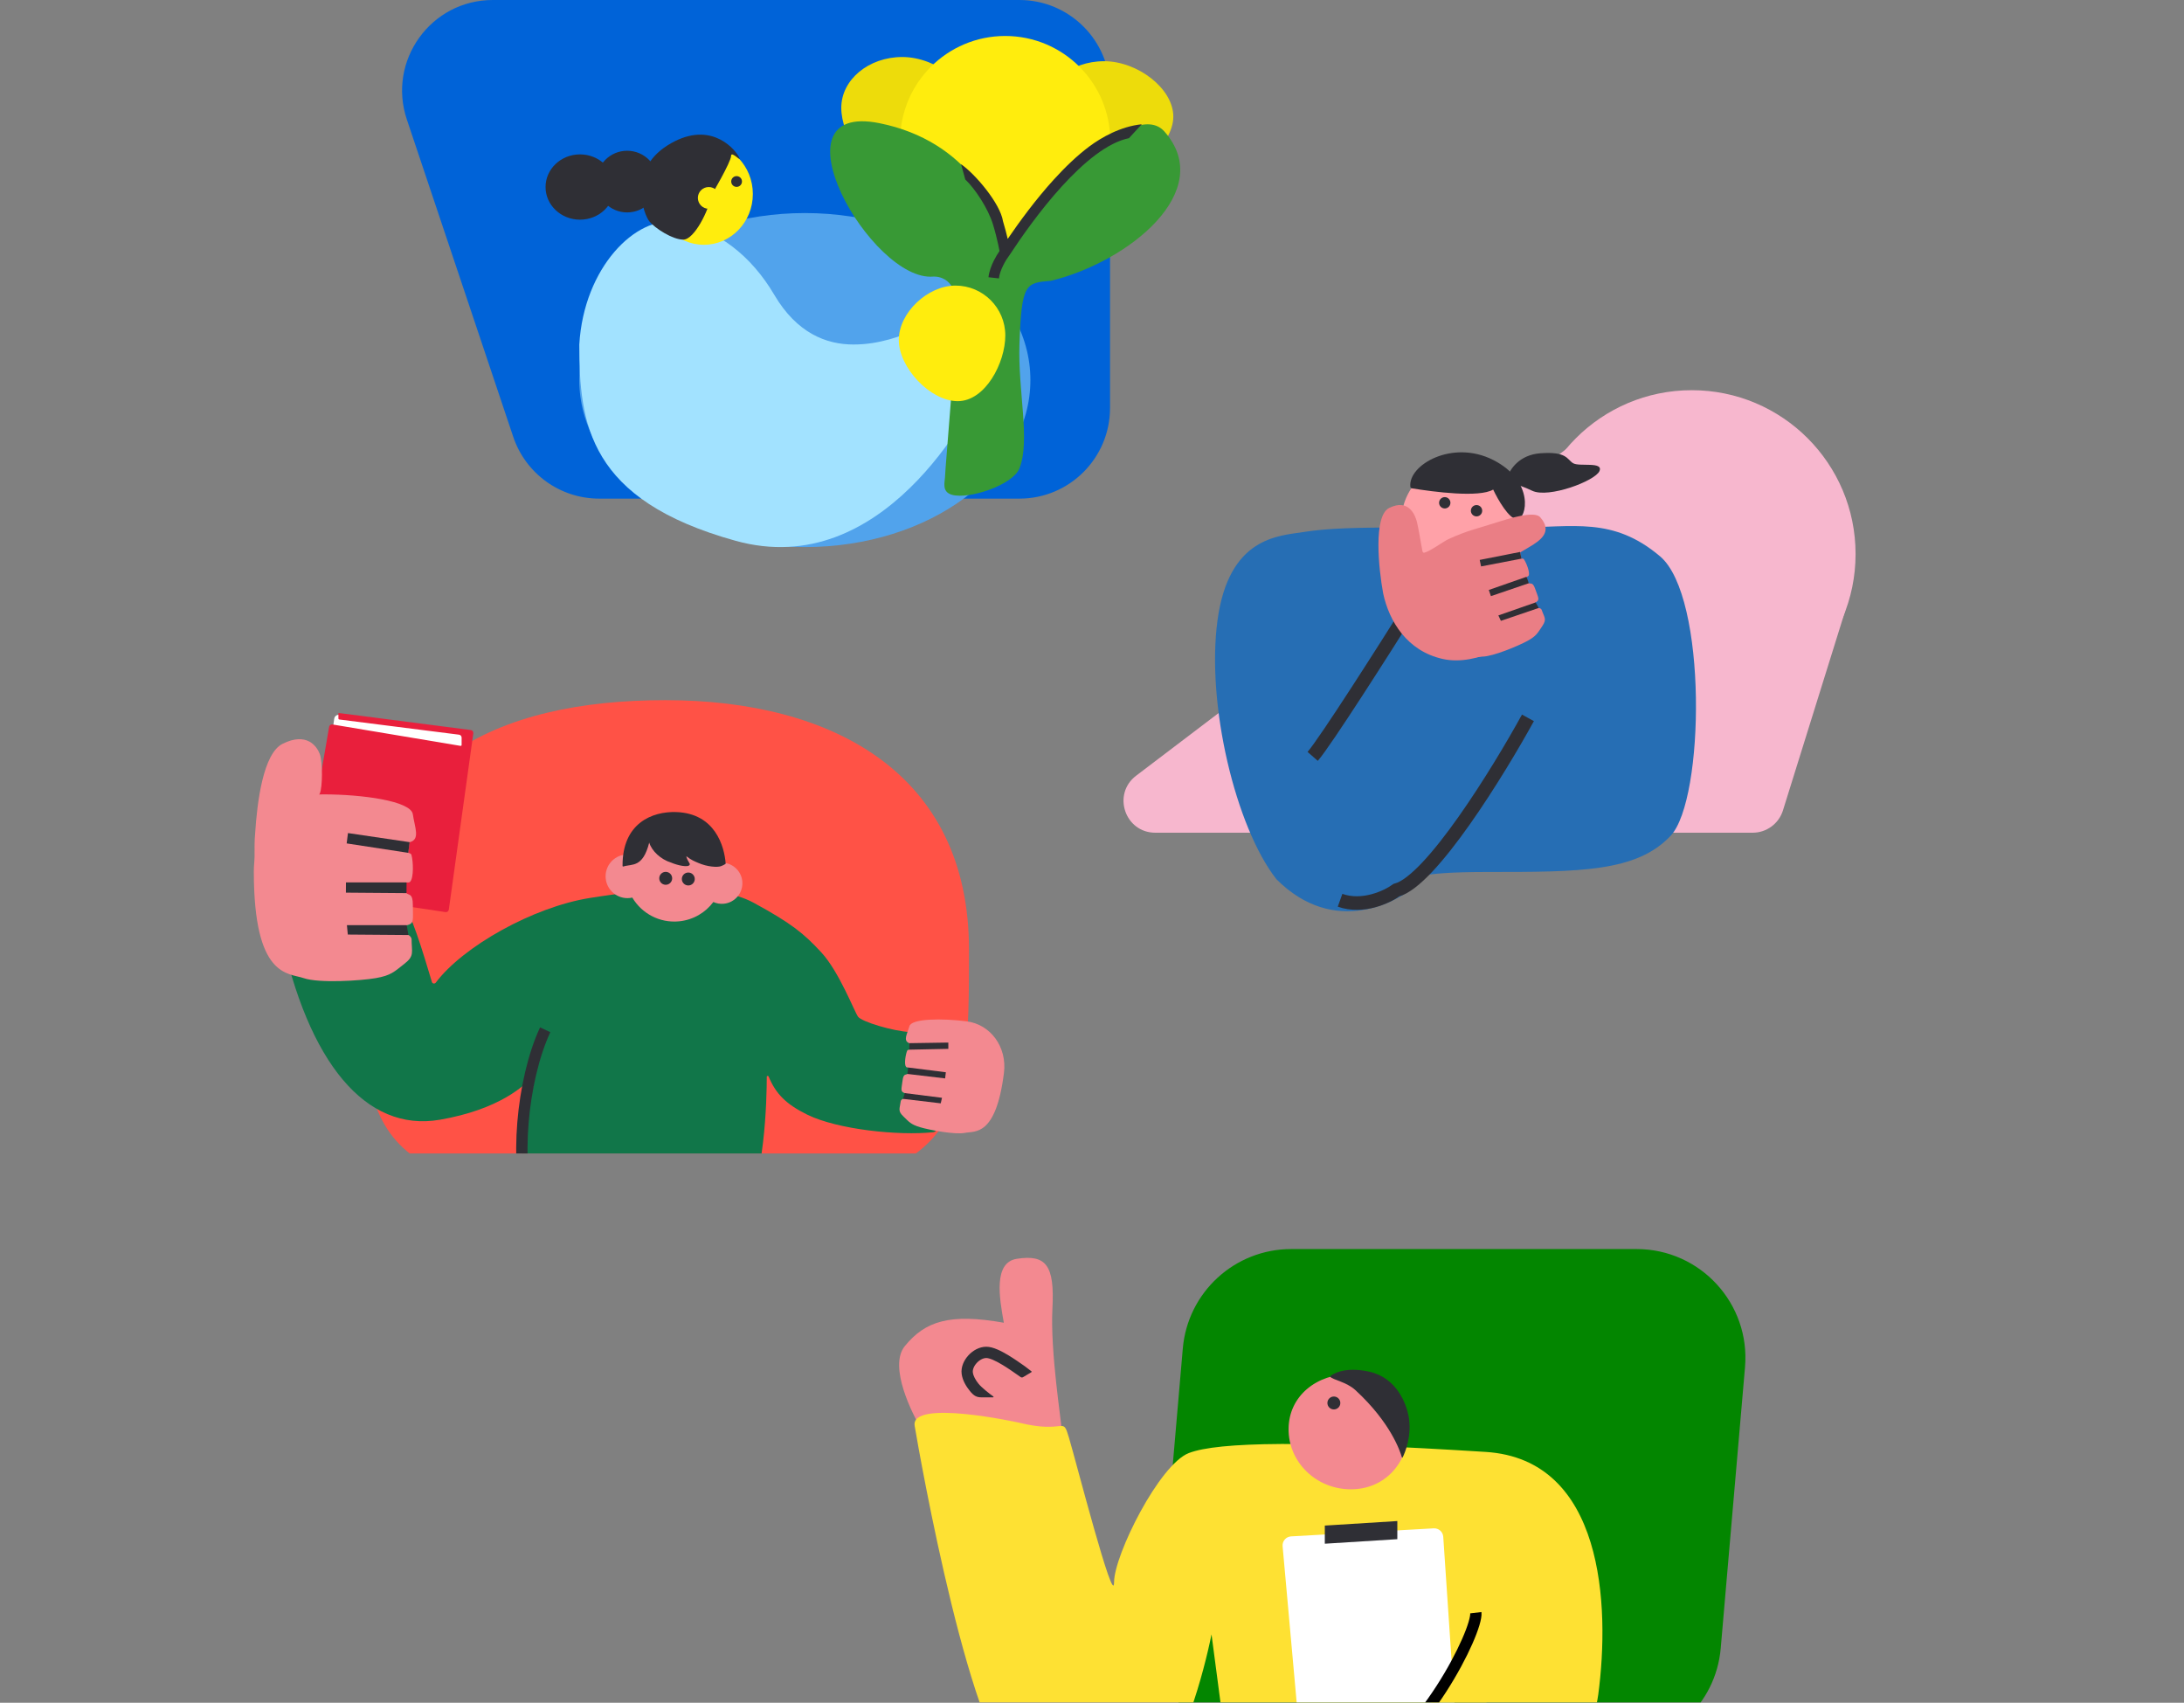 <svg width="390" height="304" viewBox="0 0 390 304" fill="none" xmlns="http://www.w3.org/2000/svg">
<rect x="0" y="0" width="390" height="304" fill="#808080" stroke="none"/>
<g clip-path="url(#clip0_218_1869)">
<path d="M181.581 224.738C177.372 225.385 178.446 231.702 179.256 236.153C169.588 234.44 165.224 235.864 161.583 240.315C158.528 244.048 163.178 252.788 164.251 254.688C164.384 254.923 164.611 255.063 164.881 255.076C168.152 255.228 189.552 256.178 189.552 255.056C189.552 253.842 187.529 241.299 187.933 233.611C188.338 225.922 186.841 223.928 181.581 224.738Z" fill="#F38990"/>
<path fill-rule="evenodd" clip-rule="evenodd" d="M172.922 241.985C173.707 241.125 174.868 240.438 176.125 240.438C176.776 240.438 177.469 240.655 178.103 240.926C178.756 241.205 179.442 241.581 180.103 241.982C181.141 242.612 182.185 243.345 183.008 243.923C183.278 244.112 183.913 244.622 184.196 244.836C184.243 244.871 184.239 244.945 184.189 244.975L182.691 245.869C182.555 245.95 182.384 245.945 182.254 245.854C182.114 245.757 181.969 245.655 181.819 245.549C181 244.975 180.032 244.295 179.058 243.704C178.438 243.328 177.843 243.005 177.313 242.779C176.764 242.545 176.369 242.452 176.125 242.452C175.591 242.452 174.934 242.769 174.409 243.344C173.881 243.922 173.659 244.569 173.723 245.038C173.805 245.638 174.177 246.362 174.765 247.081C175.278 247.708 176.659 248.819 177.382 249.317C177.45 249.364 177.416 249.475 177.335 249.475H175.288C174.409 249.475 173.918 249.227 173.206 248.356C172.504 247.498 171.88 246.431 171.727 245.31C171.557 244.06 172.14 242.842 172.922 241.985Z" fill="#2F2F35"/>
<path d="M211.215 240.751C212.083 230.709 220.487 223 230.566 223H292.258C303.645 223 312.589 232.751 311.609 244.095L307.273 294.271C306.405 304.313 298.001 312.022 287.922 312.022H226.23C214.844 312.022 205.899 302.271 206.879 290.927L211.215 240.751Z" fill="#038600"/>
<path d="M265.304 259.217C286.364 260.55 287.519 286.604 285.405 302.521C285.03 305.347 284.046 308.042 282.709 310.559L278.304 318.851C278.023 319.38 277.473 319.71 276.875 319.71H224.28C221.843 319.71 219.784 317.904 219.466 315.489L216.342 291.789C214.993 298.534 211.081 312.993 206.225 316.877C200.156 321.733 189.499 319.71 182.351 316.877C173.626 313.42 164.142 259.418 163.333 254.562C162.524 249.707 181.901 253.98 181.901 253.98C190.437 256.099 189.674 252.635 190.888 256.681C192.102 260.727 198.942 287.339 198.942 282.483C198.942 277.627 207.035 261.441 212.295 259.418C217.556 257.395 233.337 257.194 265.304 259.217Z" fill="#FEE133"/>
<path d="M260.333 313.127L257.724 274.369C257.665 273.484 256.904 272.812 256.018 272.862L230.558 274.296C229.644 274.347 228.955 275.146 229.037 276.057L232.396 313.381C232.471 314.215 233.17 314.855 234.008 314.855H258.718C259.655 314.855 260.396 314.062 260.333 313.127Z" fill="white"/>
<path fill-rule="evenodd" clip-rule="evenodd" d="M249.523 274.796L236.574 275.605V272.368L249.523 271.559V274.796Z" fill="#2F2F35"/>
<path d="M243.616 316.521C249.28 314.063 258.85 299.522 262.927 292.559L268.452 317.48H250.257C245.683 318.184 237.952 318.979 243.616 316.521Z" fill="#FEE133"/>
<path d="M251.512 255.257C251.475 261.169 247.291 265.931 241.151 265.893C235.011 265.855 230.064 261.031 230.101 255.118C230.137 249.206 235.145 245.267 241.285 245.306C247.425 245.344 251.549 249.344 251.512 255.257Z" fill="#F38990"/>
<circle cx="238.191" cy="250.48" r="1.154" transform="rotate(2.655 238.191 250.48)" fill="#2F2F35"/>
<path d="M251.512 252.716C252.223 256.274 250.863 259.399 250.48 260.183C250.447 260.25 250.351 260.24 250.331 260.168C250.031 259.102 248.331 253.977 242.041 248.187C240.415 246.689 237.978 246.356 237.561 245.806C237.523 245.756 237.54 245.69 237.59 245.651C238.009 245.324 240.124 243.919 244.512 244.893C249.453 245.991 251.1 250.657 251.512 252.716Z" fill="#2F2F35"/>
<path d="M242.35 316.128C253.825 311.476 263.918 291.203 263.54 287.924" stroke="black" stroke-width="2.023" stroke-linejoin="bevel"/>
</g>
<circle cx="302.101" cy="98.914" r="29.251" fill="#F7B7CE"/>
<path d="M279.868 80.029L329.511 109.012L318.383 144.69C317.645 147.056 315.454 148.668 312.975 148.668L206.304 148.668C200.877 148.668 198.556 141.773 202.878 138.491L279.868 80.029Z" fill="#F7B7CE"/>
<circle cx="260.88" cy="93.087" r="10.64" fill="#FFA1A8"/>
<path d="M266.64 87.405C264.14 88.885 256.01 87.819 252.124 87.184C251.979 87.16 251.864 87.048 251.848 86.902C251.427 83.002 259.346 78.42 266.64 82.119C274.085 85.895 272.667 92.691 270.894 92.691C269.476 92.691 267.467 89.167 266.64 87.405Z" fill="#2F2F35"/>
<path d="M275.055 80.925C271.265 81.206 269.588 83.858 269.224 85.148C268.757 86.205 270.682 86.204 273.597 87.612C276.513 89.019 284.895 85.852 285.624 84.092C286.352 82.332 281.979 83.388 280.886 82.684C279.793 81.981 279.793 80.573 275.055 80.925Z" fill="#2F2F35"/>
<circle cx="257.993" cy="89.765" r="1.012" transform="rotate(2.655 257.993 89.765)" fill="#2F2F35"/>
<circle cx="263.667" cy="91.183" r="1.012" transform="rotate(2.655 263.667 91.183)" fill="#2F2F35"/>
<path d="M217.409 110.763C215.386 125.735 220.647 147.663 227.93 156.97C238.289 167.329 249.781 161.286 254.233 156.97C252.479 156.97 252.29 155.678 265.563 155.678C282.153 155.678 292.269 155.678 298.339 149.204C304.409 142.729 304.901 106.482 296.445 99.329C287.988 92.176 280.939 94.172 270.823 94.172C268.108 94.172 257.695 99.329 253.596 99.329C250.647 99.329 254.188 94.172 251.108 94.172C242.52 94.172 237.196 94.276 232.786 94.982C228.377 95.687 219.433 95.791 217.409 110.763Z" fill="#266EB4"/>
<path d="M252.211 107.93C247.22 115.888 236.672 132.451 234.406 135.041" stroke="#2F2F35" stroke-width="2.428"/>
<path d="M272.846 128.162C267.586 137.739 255.528 157.297 249.377 158.915C247.71 160.125 243.36 162.181 239.297 160.729" stroke="#2F2F35" stroke-width="2.428"/>
<path d="M248.057 90.692C245.22 92.111 246.166 101.451 246.993 105.943C248.057 110.908 251.249 116.228 257.633 117.647C264.017 119.066 271.11 114.101 272.529 113.037C273.947 111.973 274.302 111.263 274.302 109.845C274.302 108.71 272.174 108.662 271.11 108.781C273.238 108.426 273.593 107.362 273.593 105.943C273.593 104.808 270.992 104.997 269.692 105.234C273.238 104.525 272.883 102.397 272.529 101.687C272.245 101.12 268.864 100.978 267.209 100.978C268.746 100.387 270.897 98.921 272.883 97.786C275.366 96.368 277.218 94.836 275.037 92.343C274.315 91.519 271.833 91.792 267.564 93.175C263.959 94.343 261.945 94.719 258.604 96.278C257.724 96.689 255.463 98.381 254.357 98.672C254.195 98.714 254.049 98.598 254.016 98.434C253.682 96.791 253.358 94.514 253.023 93.175C252.75 92.087 251.604 88.919 248.057 90.692Z" fill="#EA7E85"/>
<path d="M255.198 107.74C253.585 103.121 255.725 98.287 260.059 96.773C264.394 95.259 270.043 94.084 270.752 95.43C271.462 96.777 272.548 97.841 271.439 98.547L271.668 99.743C271.668 99.743 272.009 99.681 272.109 99.823C272.59 100.503 273.228 102.196 272.981 102.745C272.885 102.961 272.718 102.89 272.572 103.008C272.406 103.142 272.87 104.025 272.96 104.121C273.367 104.297 273.694 103.852 274.152 105.166C274.745 106.864 275.024 107.062 274.175 107.598C273.632 107.94 274.221 108.497 274.759 108.537C275.064 108.559 275.257 108.775 275.284 108.851C275.771 110.246 276.258 110.511 275.419 111.76C274.58 113.01 274.367 113.543 272.761 114.423C271.155 115.303 266.635 117.2 264.731 117.227C262.827 117.255 259.187 119.163 255.198 107.74Z" fill="#EA7E85"/>
<path fill-rule="evenodd" clip-rule="evenodd" d="M264.235 99.966L271.437 98.543L271.685 99.741L264.478 101.125L264.235 99.966Z" fill="#2F2F35"/>
<path fill-rule="evenodd" clip-rule="evenodd" d="M265.859 105.328L272.604 102.972L272.999 104.125L266.236 106.43L265.859 105.328Z" fill="#2F2F35"/>
<path fill-rule="evenodd" clip-rule="evenodd" d="M267.566 109.873L274.221 107.549L274.78 108.538L268.017 110.842L267.566 109.873Z" fill="#2F2F35"/>
<path d="M72.65 21.332C69.134 10.846 76.936 0 87.996 0H182.034C190.973 0 198.22 7.247 198.22 16.186V72.836C198.22 81.775 190.973 89.022 182.034 89.022H106.995C100.039 89.022 93.861 84.578 91.649 77.983L72.65 21.332Z" fill="#0063D8"/>
<ellipse cx="143.723" cy="67.854" rx="40.278" ry="29.817" fill="#51A3EC"/>
<path d="M120.845 39.655C113.561 38.441 104.255 47.748 103.445 61.506C103.445 75.67 105.077 89.273 131.379 96.557C157.681 103.841 173.449 73.242 175.472 68.791C177.495 64.34 165.761 58.27 163.333 59.079C160.905 59.889 157.263 61.506 152.407 61.506C147.552 61.506 142.291 59.484 138.245 52.605C134.198 45.726 128.129 40.869 120.845 39.655Z" fill="#A2E2FF"/>
<path d="M150.229 19.243C150.229 24.25 154.61 31.193 160.625 31.193C166.64 31.193 173.496 25.074 173.496 20.067C173.496 15.061 167.135 10.178 161.12 10.178C155.105 10.178 150.229 14.236 150.229 19.243Z" fill="#EDDC0B"/>
<path d="M186.255 19.993C186.255 25 190.636 31.943 196.65 31.943C202.665 31.943 209.521 25.824 209.521 20.817C209.521 15.811 203.16 10.928 197.145 10.928C191.131 10.928 186.255 14.986 186.255 19.993Z" fill="#EDDC0B"/>
<circle cx="179.498" cy="25.187" r="18.764" fill="#FFED0D"/>
<path d="M157.039 21.991C172.925 25.173 178.577 37.733 179.418 43.615C185.047 36.03 202.31 17.108 207.939 23.488C217.272 34.065 201.559 46.755 187.674 50.132L187.597 50.138C183.162 50.508 182.418 50.569 182.045 61.39C181.754 69.813 184.023 78.638 182.045 83.611C180.847 86.622 173.024 89.184 170.009 88.341C168.043 87.791 168.77 85.982 168.77 84.877C168.77 83.771 170.787 61.351 170.787 54.635C170.787 49.012 166.666 49.38 166.658 49.38L166.658 49.38C155.626 50.374 137.182 18.014 157.039 21.991Z" fill="#389935"/>
<path fill-rule="evenodd" clip-rule="evenodd" d="M189.587 33.302C185.698 37.578 182.309 42.435 180.262 45.558L180.222 45.614C179.96 45.955 179.534 46.598 179.152 47.363C178.766 48.136 178.46 48.969 178.378 49.705L176.513 49.498C176.629 48.45 177.041 47.391 177.473 46.525C177.81 45.85 178.18 45.252 178.484 44.815C178.483 44.808 178.481 44.801 178.48 44.795C178.431 44.532 178.356 44.15 178.255 43.68C178.051 42.738 177.74 41.447 177.312 40.046C176.437 37.187 174.111 33.687 172.37 32.039L171.619 29.316C174.12 31.035 178.617 36.314 179.106 39.497C179.464 40.667 179.742 41.761 179.948 42.652C182.03 39.598 184.935 35.628 188.198 32.039C190.191 29.848 192.333 27.782 194.518 26.149C196.695 24.523 200.14 22.561 203.893 22.186L201.594 24.668C199.722 25.049 197.706 26.11 195.641 27.652C193.584 29.189 191.531 31.164 189.587 33.302Z" fill="#2F2F35"/>
<ellipse cx="125.694" cy="34.635" rx="8.743" ry="9.067" fill="#FFED0D"/>
<circle cx="131.535" cy="32.404" r="0.962" transform="rotate(2.655 131.535 32.404)" fill="#2F2F35"/>
<path d="M115.975 39.544C116.981 40.756 120.084 42.782 122.026 42.782C123.969 42.782 126.61 37.526 126.986 34.959C126.986 34.959 130.548 28.923 130.548 27.835C130.548 26.755 132.814 29.471 131.843 27.835C130.862 26.183 126.438 21.408 119.213 25.944C111.987 30.48 114.969 38.332 115.975 39.544Z" fill="#2F2F35"/>
<circle cx="126.562" cy="35.335" r="1.943" fill="#FFED0D"/>
<circle cx="111.993" cy="32.419" r="5.505" fill="#2F2F35"/>
<ellipse cx="103.572" cy="33.391" rx="6.152" ry="5.829" fill="#2F2F35"/>
<path d="M179.518 59.889C179.518 64.805 175.937 71.623 171.021 71.623C166.104 71.623 160.5 65.614 160.5 60.698C160.5 55.781 165.7 50.986 170.616 50.986C175.533 50.986 179.518 54.972 179.518 59.889Z" fill="#FFED0D"/>
<g clip-path="url(#clip1_218_1869)">
<path d="M173.033 169.511C173.033 200.904 173.033 214.022 118.81 214.022C64.588 214.022 64.588 203.004 64.588 169.511C64.588 136.018 88.864 125 118.81 125C148.757 125 173.033 138.118 173.033 169.511Z" fill="#FF5246"/>
<path d="M60.603 127.626L82.923 130.948V134.103L59.385 130.432L59.682 128.314C59.745 127.869 60.158 127.56 60.603 127.626Z" fill="white"/>
<path d="M80.147 162.396L84.519 130.927C84.559 130.639 84.357 130.374 84.069 130.337L60.522 127.297C60.474 127.291 60.431 127.328 60.431 127.377V128.291C60.431 128.372 60.493 128.441 60.574 128.452L81.972 131.167C82.233 131.2 82.432 131.422 82.432 131.685V133.004C82.432 133.104 82.342 133.181 82.243 133.164L59.372 129.342C59.089 129.295 58.82 129.485 58.771 129.769L53.842 158.453C53.793 158.741 53.99 159.014 54.28 159.058L79.553 162.841C79.84 162.884 80.107 162.684 80.147 162.396Z" fill="#E91F3C"/>
<path d="M105.288 160.326C95.209 161.941 82.669 168.966 77.814 175.439C77.624 175.692 77.22 175.63 77.129 175.327C75.662 170.437 73.242 162.276 71.756 161.186C70.291 160.112 58.183 162.778 51.167 164.523C50.395 164.715 49.914 165.488 50.077 166.267C54.989 189.67 65.297 202.2 78.532 199.914C89.201 198.072 93.764 193.78 95.208 192.063C95.317 191.933 95.598 192.062 95.563 192.228C95.28 193.564 94.748 196.119 94.427 197.922C93.974 200.467 91.659 210.892 94.237 217.749C96.814 224.606 127.55 224.791 132.404 217.63C136.626 211.399 136.92 196.104 136.925 192.235C136.925 192.065 137.182 192.024 137.247 192.181C138.528 195.274 140.365 197.141 144.136 198.996C149.579 201.674 160.495 202.787 166.64 202.14C167.107 202.091 167.393 201.621 167.244 201.176C166.505 198.976 164.585 193.15 164.34 191.334C164.037 189.08 164.751 184.383 162.541 184.265C159.449 184.099 153.87 182.422 153.219 181.512C152.569 180.601 149.838 173.474 146.674 170.046C143.51 166.619 141.303 164.835 134.604 161.187C127.904 157.538 115.701 158.659 105.288 160.326Z" fill="#117649"/>
<path fill-rule="evenodd" clip-rule="evenodd" d="M127.385 161.039C125.972 162.926 123.802 164.237 121.272 164.488C117.79 164.833 114.584 163.076 112.913 160.25C112.755 160.286 112.593 160.312 112.427 160.329C110.284 160.541 108.375 158.976 108.163 156.834C107.95 154.691 109.515 152.782 111.658 152.57C111.888 152.547 112.116 152.545 112.339 152.561C113.515 149.658 116.222 147.489 119.555 147.159C124.02 146.717 128.031 149.73 128.933 154.023C130.785 154.038 132.366 155.448 132.552 157.333C132.752 159.35 131.279 161.148 129.261 161.348C128.595 161.414 127.953 161.297 127.385 161.039Z" fill="#F38990"/>
<path d="M115.932 150.432C114.772 155.001 112.869 154.189 111.303 154.704C111.239 154.725 111.172 154.677 111.171 154.61C111.101 147.008 116.418 144.833 120.761 144.981C127.687 145.217 129.361 151.081 129.586 154.203C129.586 154.203 129.327 154.432 128.711 154.652C128.095 154.871 126.31 154.772 124.669 154.051C124.032 153.771 123.428 153.553 122.637 152.912C122.6 152.881 122.545 152.918 122.561 152.964C122.904 153.962 123.237 154.121 123.17 154.351C122.989 154.968 120.911 154.471 119.833 154C117.997 153.438 116.384 151.928 115.932 150.432Z" fill="#2F2F35"/>
<circle cx="118.877" cy="156.81" r="1.154" transform="rotate(2.655 118.877 156.81)" fill="#2F2F35"/>
<circle cx="122.91" cy="156.931" r="1.154" transform="rotate(2.655 122.91 156.931)" fill="#2F2F35"/>
<path d="M45.326 155.59C45.326 147.892 50.801 141.822 57.757 141.822C64.713 141.822 73.38 143.007 73.722 145.375C74.064 147.744 75.086 149.887 73.148 150.36L72.877 152.255C72.877 152.255 73.396 152.341 73.468 152.603C73.816 153.862 73.883 156.708 73.256 157.397C73.01 157.666 72.806 157.475 72.538 157.574C72.234 157.687 72.458 159.239 72.538 159.428C73.033 159.902 73.722 159.41 73.722 161.6C73.722 164.429 74.021 164.868 72.538 165.224C71.592 165.45 72.156 166.583 72.906 166.921C73.331 167.113 73.499 167.534 73.499 167.66C73.499 169.985 74.064 170.63 72.239 172.051C70.415 173.473 69.844 174.153 67.108 174.627C64.371 175.101 56.958 175.574 54.221 174.627C51.484 173.679 45.326 174.627 45.326 155.59Z" fill="#F38990"/>
<path fill-rule="evenodd" clip-rule="evenodd" d="M62.137 148.73L73.149 150.354L72.904 152.261L61.905 150.578L62.137 148.73Z" fill="#2F2F35"/>
<path fill-rule="evenodd" clip-rule="evenodd" d="M61.777 157.535L72.601 157.535L72.59 159.453L61.766 159.368L61.777 157.535Z" fill="#2F2F35"/>
<path fill-rule="evenodd" clip-rule="evenodd" d="M61.949 165.176H72.628L72.933 166.934L62.109 166.849L61.949 165.176Z" fill="#2F2F35"/>
<path d="M179.276 191.557C179.858 186.948 176.912 182.885 172.588 182.339C168.263 181.794 162.786 181.823 162.394 183.214C162.003 184.605 161.205 185.808 162.374 186.243L162.4 187.399C162.4 187.399 162.071 187.41 162.006 187.561C161.695 188.288 161.438 189.986 161.776 190.447C161.908 190.628 162.049 190.53 162.208 190.61C162.389 190.701 162.133 191.613 162.068 191.72C161.725 191.965 161.334 191.616 161.169 192.927C160.955 194.621 160.736 194.86 161.631 195.189C162.202 195.399 161.766 196.033 161.274 196.177C160.995 196.258 160.859 196.497 160.849 196.573C160.674 197.964 160.274 198.307 161.301 199.3C162.328 200.294 162.631 200.747 164.297 201.245C165.963 201.743 170.535 202.608 172.308 202.256C174.081 201.903 177.839 202.953 179.276 191.557Z" fill="#F38990"/>
<path fill-rule="evenodd" clip-rule="evenodd" d="M169.342 186.133L162.373 186.241L162.381 187.402L169.346 187.258L169.342 186.133Z" fill="#2F2F35"/>
<path fill-rule="evenodd" clip-rule="evenodd" d="M168.901 191.435L162.172 190.586L162.034 191.735L168.77 192.533L168.901 191.435Z" fill="#2F2F35"/>
<path fill-rule="evenodd" clip-rule="evenodd" d="M168.215 195.994L161.576 195.156L161.253 196.185L167.989 196.983L168.215 195.994Z" fill="#2F2F35"/>
<path d="M50.453 132.799C47.003 134.523 45.912 143.156 45.553 148.906C45.175 152.848 45.907 163.597 46.492 164.795L52.503 147.686C53.625 146.092 56.533 142.943 57.109 141.663C57.6 140.57 57.64 136.046 57.109 134.629C56.577 133.212 54.764 130.644 50.453 132.799Z" fill="#F38990"/>
<path d="M97.355 183.854C93.185 192.767 91.775 208.463 94.841 216.077" stroke="#2F2F35" stroke-width="2.023" stroke-linejoin="bevel"/>
</g>
<defs>
<clipPath id="clip0_218_1869">
<rect width="315.623" height="80.929" fill="white" transform="matrix(-1 0 0 1 397.623 223)"/>
</clipPath>
<clipPath id="clip1_218_1869">
<rect width="315.623" height="80.929" fill="white" transform="matrix(-1 0 0 1 276.623 125)"/>
</clipPath>
</defs>
</svg>
